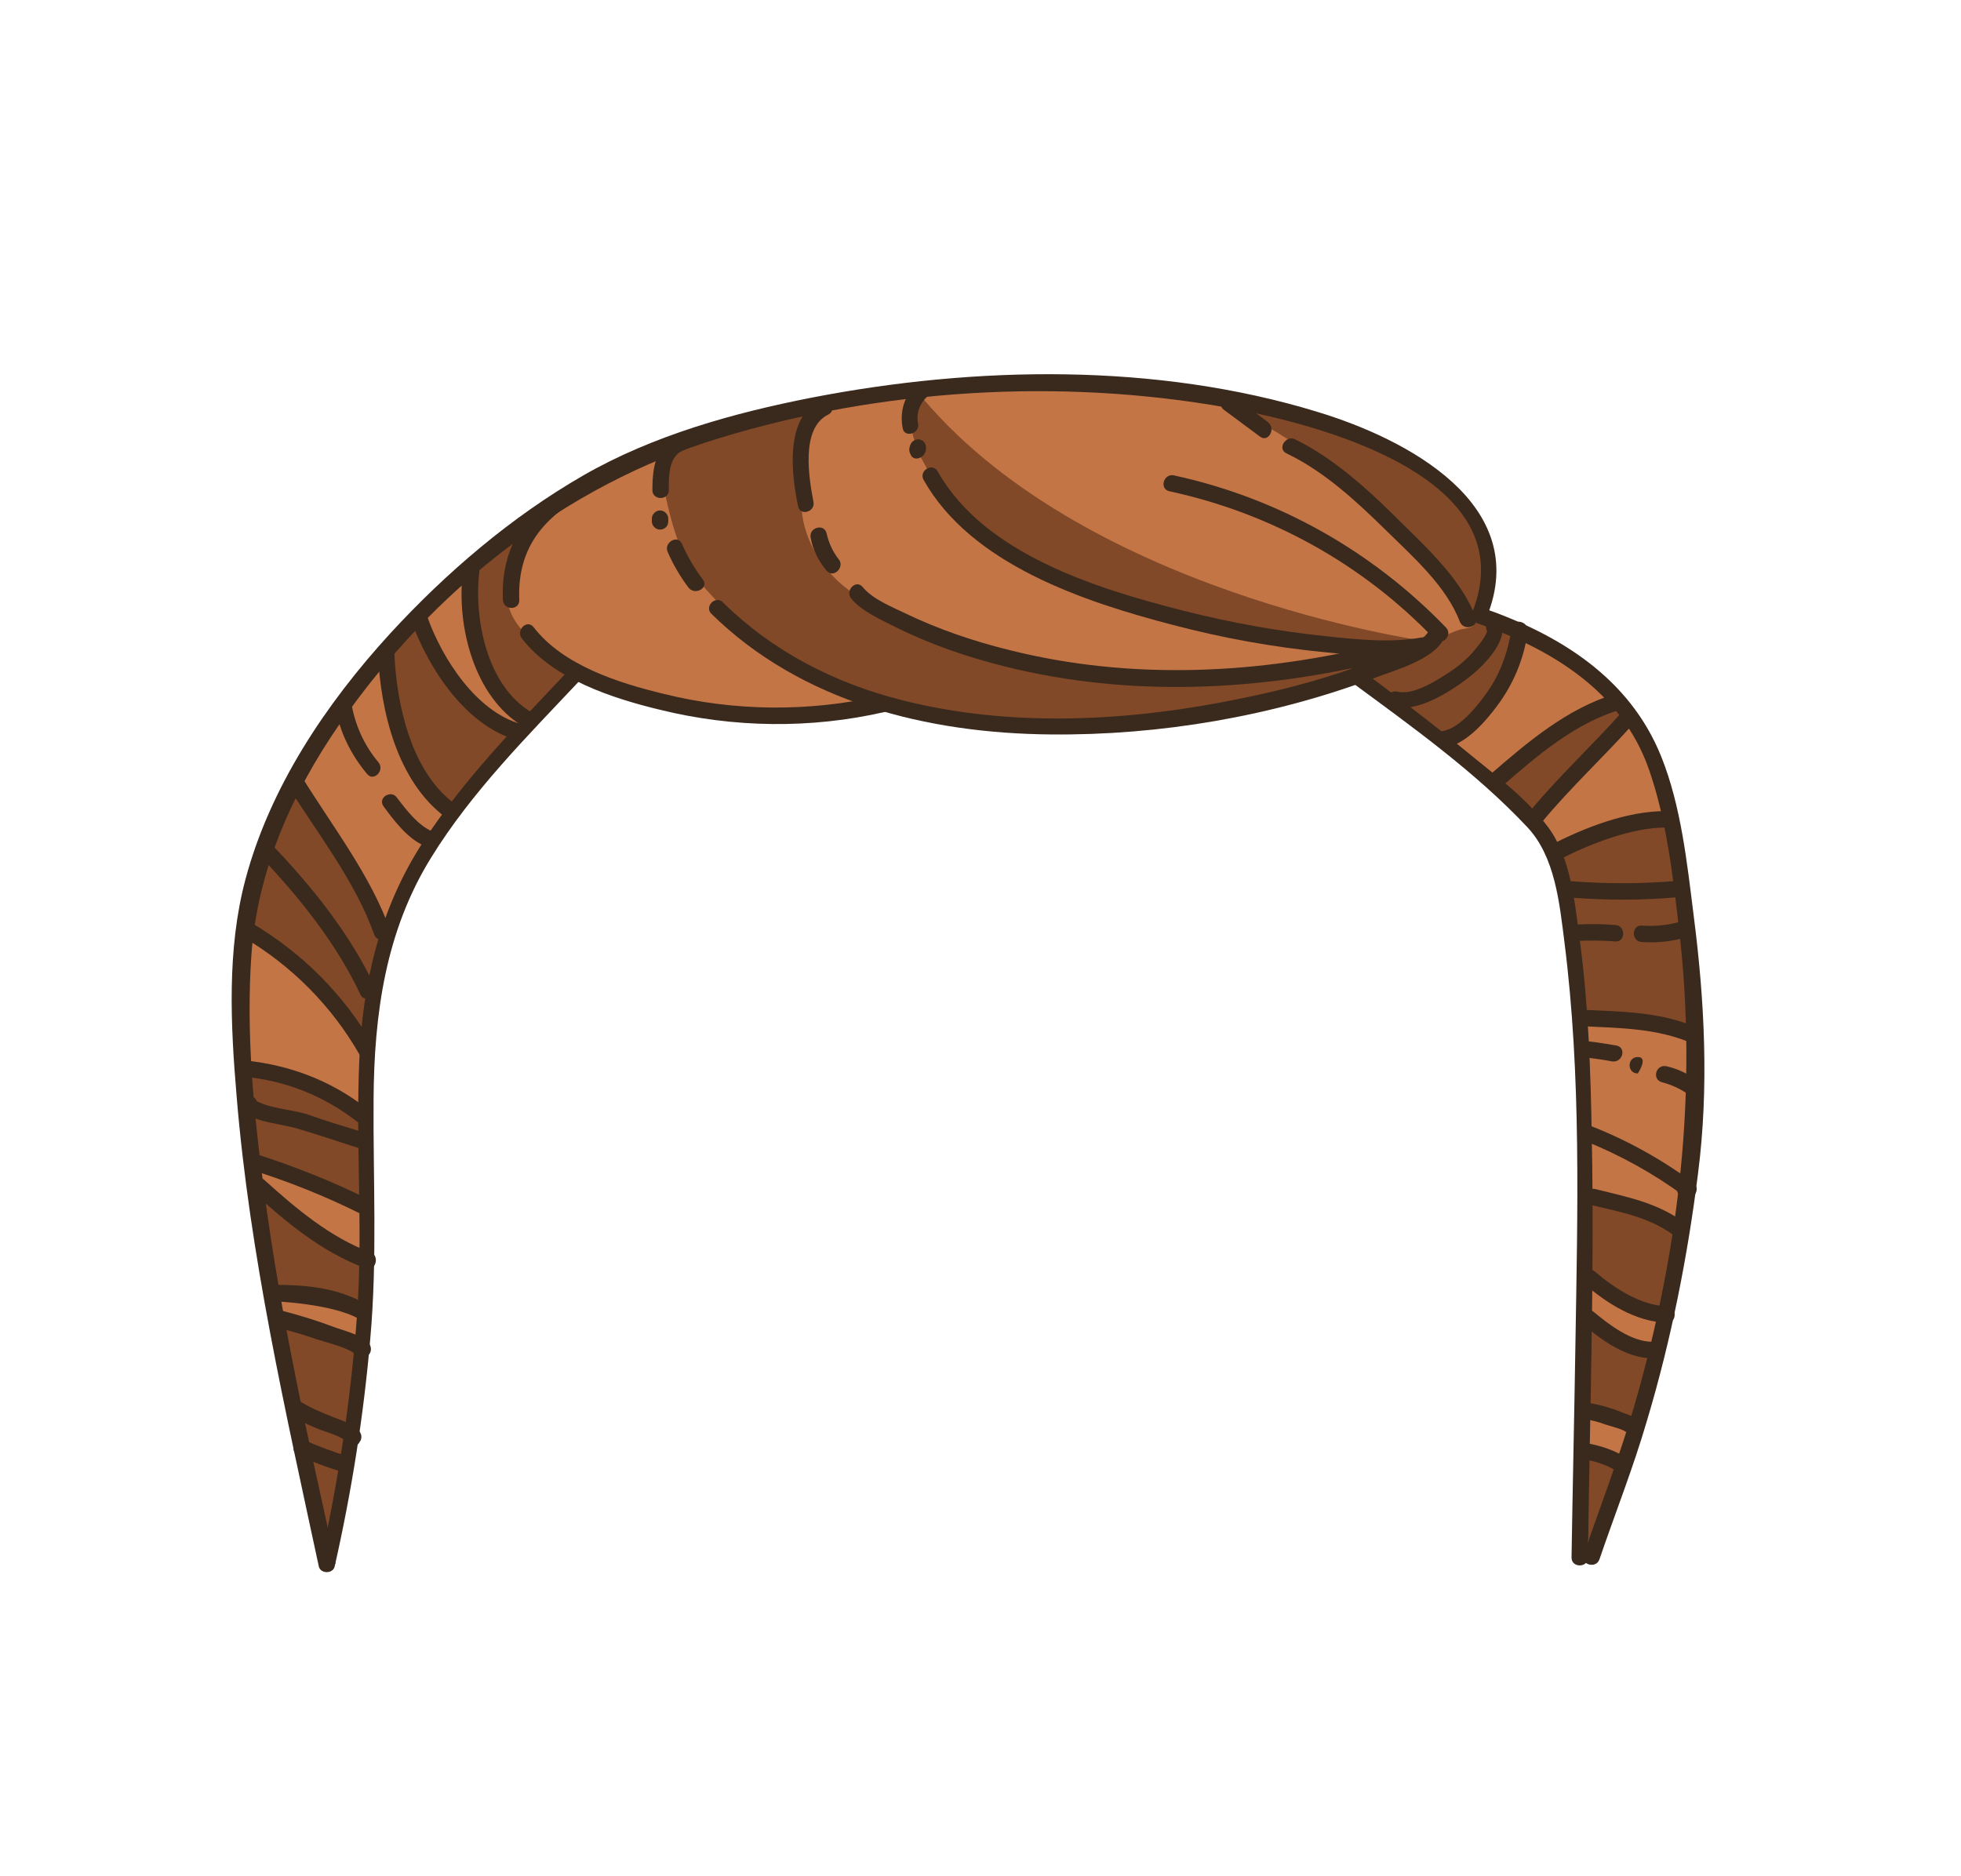 <?xml version="1.0" encoding="utf-8"?>
<!-- Generator: Adobe Illustrator 19.2.0, SVG Export Plug-In . SVG Version: 6.00 Build 0)  -->
<svg version="1.1" id="Layer_1" xmlns="http://www.w3.org/2000/svg" xmlns:xlink="http://www.w3.org/1999/xlink" x="0px" y="0px"
	 viewBox="0 0 358 342.5" style="enable-background:new 0 0 358 342.5;" xml:space="preserve">
<style type="text/css">
	.st0{fill:#C47546;}
	.st1{fill:#814927;}
	.st2{fill:#3A291D;}
</style>
<g>
	<path class="st0" d="M289.5,282.9l-0.4,0.3c0.1-7,0.2-14.1,0.4-21c0.1-5.5,0.2-10.9,0.3-16.4l0.1-5.3c0.4-22.6,0.7-46.1-2.1-68.8
		l-0.1-1.1c-0.9-6.9-1.9-15.4-7.2-21c-9-9.6-19.9-17.6-30.5-25.3l-2.1-1.6l-1,0.3c-16.7,5.9-35.3,8.9-53.6,8.9c-0.5,0-0.9,0-1.4,0
		c-10.7-0.1-20.6-1.4-29.6-4l-0.6-0.2l-0.7,0.2c-6.2,1.4-12.6,2.1-19.1,2.1c-7,0-14.1-0.8-20.9-2.5c-5.9-1.4-10.4-3-14.2-4.8
		l-1.3-0.6c0,0-3.2,3.4-4.2,4.5c-8.5,9-17.2,18.2-23.9,29c-9.4,15.2-10.7,32.1-10.8,45.2c0,4.5,0,9,0.1,13.4
		c0.1,5.1,0.1,10.5,0,15.7l0,0.2l0.3,0.2l0.2,0.2v0.1c0,5.3-0.4,9.8-0.7,13.9c0,0.4-0.3,2-0.3,2v0.1l-0.2,0.1c-0.5,5-1.2,10-1.9,15
		l-0.1,0.5l0.1,0.3l-0.2,0.3l-0.1,0.4c-1,6.9-2.3,13.7-3.7,20.4l-1.1-5.2c-1-4.4-1.9-8.8-2.9-13.2l-0.1-0.6l-0.1-0.1l0-0.1l-0.1-0.5
		c-3.3-15.3-6.9-33.4-9-51.5l0.2-0.2l0.2-0.1V212l-0.2-0.1c-0.5-4.1-1-7.9-1.3-11.6c-1-12.2-1.8-26.3,1.5-38.9
		c2.8-10.6,8.2-21.4,16-32l0.1-0.1l0-0.1l0.1-0.1l0.1-0.1c2.9-3.9,6.1-7.8,9.6-11.6c10.9-11.9,22.6-21.5,34.8-28.5
		c10.6-6.1,23.7-10.6,41.1-14c14.4-2.8,28.8-4.3,42.7-4.3c17.5,0,33.9,2.3,48.6,6.8c6.9,2.1,23.7,8.3,29.4,19.4
		c2.2,4.4,2.4,9.2,0.7,14.2l-0.7,1.9l1.9,0.7c1.7,0.6,3.5,1.3,5.1,2l0.4,0.2l0.3,0l0.2,0.2l0.4,0.2c12.1,5.6,19.9,13.1,23.8,23
		c3.2,8.1,4.3,17.3,5.4,26.2l0.3,2.3c2.3,18.2,2.5,33,0.8,46.5c-0.1,0.6-0.2,1.2-0.3,1.9l-0.2,1.2l0,0.1l0,0.1l0,0.2
		c-1,7.5-2.3,14.9-3.9,21.9l-0.1,0.4l0,0.2l-0.1,0.2l-0.1,0.4c-1.4,6.3-3,12.5-4.7,18.2c-1.7,5.6-3.7,11.2-5.6,16.6
		c-1,2.7-1.9,5.4-2.9,8.1L289.5,282.9z"/>
	<g>
		<path class="st1" d="M65.2,188c-4.9-7.4-11.4-13.6-19.2-18.3l-0.6-0.3l0.1-0.7c0.6-3.7,1.4-7.4,2.6-11l0.5-1.6l1.2,1.3
			c7.8,8.4,13.3,16.2,16.9,23.8c0.1,0.2,0.2,0.2,0.2,0.2l1,0.2l-0.2,1c-0.3,1.7-0.5,3.4-0.7,5.1l-0.3,2.8L65.2,188z"/>
		<path class="st1" d="M81.9,147.1c-9-7.1-10.6-21.7-10.9-27.7l0-0.4l0.3-0.3c1.3-1.5,2.6-2.9,3.9-4.3l1.1-1.1l0.6,1.4
			c3.7,9.1,9.7,16.1,16.1,18.7l1.3,0.5l-1,1.1c-4,4.4-7.1,8.1-9.9,11.8l-0.6,0.8L81.9,147.1z"/>
		<path class="st1" d="M66.6,178.6c-3.7-7.4-9.4-14.9-17.2-23.2L49,155l0.2-0.6c1.1-3,2.4-6,3.9-9.1l0.8-1.6l1,1.5
			c1,1.5,2,3.1,3,4.6c4.3,6.5,8.8,13.2,11.4,20.5c0.1,0.2,0.1,0.2,0.3,0.3l0.8,0.4l-0.2,0.8c-0.6,2.2-1.2,4.4-1.7,6.6l-0.6,2.8
			L66.6,178.6z"/>
		<path class="st1" d="M61.9,266.5c-1.9-0.6-3.9-1.4-5.7-2.2l-0.5-0.2c0,0-0.7-3.3-0.9-4.1l-0.4-2l1.8,0.9c0.7,0.3,1.4,0.7,2.1,0.9
			c0.3,0.1,0.7,0.3,1.1,0.4c1.2,0.4,2.7,0.9,3.7,1.7l0.5,0.4l-0.1,0.6c-0.1,0.6-0.2,1.3-0.3,1.9l-0.3,2L61.9,266.5z"/>
		<path class="st1" d="M65.1,219.1c-5.9-2.8-11.9-5.2-18-7.2l-0.6-0.2l-0.1-0.6c-0.3-2.2-0.5-4.5-0.7-6.7l-0.2-1.6l1.5,0.5
			c1.3,0.5,2.8,0.8,4.3,1.1c1.2,0.2,2.3,0.5,3.3,0.8c3.2,1,6.5,2,9.7,3.1l1.2,0.4l0.8,0.2l0,0.7c0,1.8,0.1,3.5,0.1,5.3l0.1,4.9
			L65.1,219.1z"/>
		<path class="st1" d="M58.9,278.6c-0.8-3.8-1.7-7.6-2.5-11.5l-0.4-1.8l1.7,0.7c1.5,0.6,2.9,1.1,4.3,1.6l0.8,0.3l-0.1,0.9
			c-0.5,3.2-1.2,6.5-1.9,9.9L58.9,278.6z"/>
		<path class="st1" d="M65.1,207.4c-1-0.3-1.9-0.6-2.9-0.9c-2-0.6-4-1.2-6-1.9c-1-0.4-2.3-0.6-3.7-0.9c-2.1-0.4-4.4-0.8-6.1-1.8
			l-0.3-0.2l-0.1-0.4c0-0.1-0.1-0.2-0.2-0.2l-0.4-0.3l0-0.5c-0.1-1.2-0.2-2.4-0.3-3.5l-0.1-1.2l1.2,0.2c7.1,0.9,13.7,3.7,19.6,8.1
			l0.5,0.3l0.1,0.6l0,2.9L65.1,207.4z"/>
		<path class="st1" d="M64.9,238.3c-4.8-2.3-9.8-2.7-14-2.7l-0.8,0l-0.1-0.8c-0.8-4.8-1.6-9.7-2.3-14.8l-0.4-2.7l2,1.8
			c4.8,4.2,10.2,8.5,16.7,11.1l0.6,0.3l0,0.7c0,2.1-0.1,4.2-0.2,6.3l-0.1,1.5L64.9,238.3z"/>
		<path class="st1" d="M62.7,260.6c-0.5-0.2-1-0.4-1.5-0.6c-0.3-0.1-0.6-0.2-0.9-0.4l-0.3-0.1c-1.9-0.8-3.7-1.5-5.4-2.6l-0.4-0.2
			l-0.1-0.4c-1.1-5.2-1.9-9.2-2.6-13l-0.3-1.6l1.5,0.4c1.5,0.4,3.4,1,5.4,1.6c0.4,0.1,1,0.3,1.6,0.5c1.9,0.5,4.2,1.2,5.5,2.2
			l0.5,0.3l-0.1,0.6c-0.4,4.2-0.9,8.4-1.5,12.6l-0.2,1.3L62.7,260.6z"/>
		<path class="st1" d="M297.4,259.5c-0.3-0.1-0.6-0.2-0.8-0.3c-0.2-0.1-0.4-0.2-0.6-0.2c-1.7-0.7-3.6-1.3-5.7-1.7l-0.8-0.2l0-0.8
			c0.1-4.3,0.2-8.7,0.2-13l0-2l1.6,1.2c2.3,1.8,5.8,4.2,9.5,4.5l1.2,0.1l-0.3,1.1c-0.8,3.3-1.6,6.2-2.4,9c-0.1,0.4-0.2,0.8-0.4,1.2
			l-0.5,1.6L297.4,259.5z"/>
		<path class="st1" d="M289.1,281c0.1-4.8,0.1-9.6,0.2-14.4l0-1.2l1.2,0.3c1.6,0.4,3.1,0.9,4.6,1.7l0.8,0.4l-0.3,0.8
			c-0.8,2.3-1.6,4.7-2.5,7c-0.7,1.9-1.4,3.8-2.1,5.8L289.1,281z"/>
		<path class="st1" d="M302.8,239.4c-5.1-0.7-9.9-4.4-12.3-6.5c0,0-0.1-0.1-0.2-0.1l-0.6-0.3l0-0.6c0-3.9,0-7.8,0-11.7l0-1.3
			l2.4,0.6c4.8,1.1,9.4,2.2,13.6,5.1l0.5,0.4l-0.1,0.6c-0.7,4.2-1.5,8.6-2.4,13l-0.2,0.9L302.8,239.4z"/>
		<path class="st1" d="M214.7,124.3c-10.7,0-21.1-1.2-30.9-3.7c-7.3-1.8-14-4.2-19.8-7.1l-1-0.5c-2.4-1.2-5.2-2.5-6.8-4.4
			c0,0,0,0,0,0c-5.7-3.6-9.9-10.1-9.9-16.9c0-0.2,0.1-0.3,0.2-0.4c-1.2-6.7-0.9-11.6,0.9-14.6l1.2-2l-2.3,0.5
			c-5.3,1.1-10.4,2.5-15.2,3.9c-2,0.6-4.1,1.3-6.3,2.1l-0.1,0l-0.1,0.1c0,0-0.2,0.1-0.2,0.1c-3,1.2-3.4,4.7-3.4,7.2
			c0.1,0.1,0.2,0.2,0.2,0.4c0.9,4.7,2.2,9.6,4.3,13.9c1.8,3.6,4.6,5.7,7,8.8c0,0,0,0.1,0.1,0.1c8.5,8,19.2,13.7,31.8,16.9
			c8.9,2.3,18.6,3.4,28.8,3.4c10.8,0,22.3-1.3,34.4-3.8c7.3-1.5,13.7-3.3,19.8-5.4l0.2-0.1l0.1-0.1l-0.6-1.9
			C235.9,123.1,225.1,124.3,214.7,124.3z"/>
		<path class="st1" d="M230.5,77.7C230.5,77.7,230.5,77.7,230.5,77.7c2.3,0.7,4,2.4,6.2,3.3c0.4,0.1,0.5,0.5,0.5,0.8
			c6.8,3.5,12.7,9.2,18.3,14.7l0.8,0.8c4.3,4.3,9.3,9.2,11.8,14.7l0.3,0.7c0.1-0.1,0.2-0.2,0.3-0.2c0.3-0.1,0.6-0.3,0.9-0.4
			c0.1-0.1,0.2-0.1,0.3-0.1l0-0.1c2.3-5.9,2-11.3-0.6-16.2c-6.7-12.4-27.8-18.6-39.8-21.1l-0.8,1.8l0.3,0.2
			C229.4,76.8,230,77.2,230.5,77.7z"/>
		<path class="st1" d="M272.3,114.7c0-0.1-0.1-0.2,0-0.2l0-0.7l-1-0.4c-0.3-0.1-0.6-0.2-0.8-0.3c-0.1,0.1-0.1,0.2-0.3,0.2
			c-0.4,0.2-0.7,0.4-1.1,0.5c0,0.3-0.2,0.6-0.5,0.7c-0.8,0.3-1.7,0.3-2.5,0.6c-0.9,0.3-1.7,0.7-2.6,1.1c-0.2,0.1-0.5,0.1-0.7,0
			l-0.3,0.1l-0.2,0.3c-1.8,2.7-6.5,4.3-10,5.6c-0.7,0.2-1.3,0.5-2,0.7l-1.7,0.6l1.5,1.1c1.1,0.8,2.3,1.7,3.4,2.5l0.5,0.4l0.5-0.2
			c0.1,0,0.1,0,0.2,0c0,0,0.1,0,0.1,0c0.4,0.1,0.8,0.1,1.2,0.1c3.3,0,7.2-2.6,9.5-4.2c1.5-1,2.8-2.1,3.8-3.2
			c0.8-0.9,2.8-3.3,3.1-4.7l0.1-0.3L272.3,114.7z"/>
		<path class="st1" d="M96,116c-0.1-0.1-0.1-0.2-0.1-0.4c-1.9-1.7-3.2-4.3-3.4-6.7c0-0.3,0.1-0.5,0.3-0.6c0-3.2,0.6-6,1.8-8.6
			l-1.5-1.2c-2.1,1.6-4.2,3.2-6.2,4.9l-0.4,0.4l0,0.5c-1.1,9.1,1.5,21.3,9.7,26.4l0.7,0.4l0.6-0.6c1.3-1.4,2.7-2.9,4-4.3l3.1-3.3
			l-1.1-0.6C100.4,120.5,97.9,118.3,96,116z"/>
		<path class="st1" d="M279.1,148.1c-1.4-1.4-2.9-2.9-4.8-4.5l-0.9-0.8l0.9-0.8c6.7-5.8,12.9-10.9,20.5-13.3l0.6-0.2l0.6,0.7
			c0.1,0.2,0.3,0.3,0.4,0.5l0.5,0.7l-0.6,0.6c-2.1,2.3-4.3,4.6-6.4,6.7c-3.1,3.3-6.4,6.6-9.4,10.2l-0.7,0.9L279.1,148.1z"/>
		<path class="st1" d="M262.8,134.3c-1.9-1.5-3.7-3-5.6-4.4l-1.8-1.3l2.2-0.4c3.7-0.7,7.7-3.5,9.8-5.1c2.6-2,5.5-5,5.9-7.7l0.2-1.2
			l1.1,0.5c0.5,0.2,1,0.4,1.5,0.7l0.7,0.3l-0.2,0.8c-0.7,3.6-2,6.8-3.8,9.7c-1.5,2.3-5.4,7.7-9.4,8.5l-0.4,0.1L262.8,134.3z"/>
		<path class="st1" d="M307.5,187.9c-5-1.8-10.5-2.1-15.8-2.3l-2.7-0.1l-0.1-0.9c-0.3-4.5-0.7-8.6-1.2-12.6l-0.1-1.1l1.1,0
			c0.7,0,1.4,0.2,2.2,0.2c1.4,0,2.8,0.4,4.2,0.4c0,0,0,0,0,0c0.1,0,0.3-0.3,0.3-0.6c0-0.1,0-0.7-0.5-0.8c-1.3-0.1-2.7-0.2-4.1-0.2
			c-0.8,0-1.6,0-2.4,0l-0.9,0l-0.1-0.9c-0.2-1.3-0.4-3.1-0.7-4.8l-0.2-1.3l1.3,0.1c2.8,0.2,5.7,0.3,8.5,0.3c3.2,0,6.5-0.1,9.7-0.4
			l1-0.1l0.1,1c0.2,1.5,0.4,3,0.5,4.5l0.1,0.9l-0.8,0.2c-1.8,0.5-3.7,1-5.5,1c-0.5,0-1,0.2-1.5,0.2c0,0,0,0,0,0
			c-0.1,0-0.3-0.2-0.3,0.1c0,0.1,0,0.5,0.5,0.5c0.5,0,1,0,1.4,0c1.7,0,3.5-0.2,5.3-0.7l1.1-0.3l0.1,1.1c0.6,5.2,0.9,10.5,1.1,15.6
			l0,1.5L307.5,187.9z"/>
		<path class="st1" d="M295.9,162.3c-3,0-6.1-0.1-9.1-0.3l-0.7-0.1l-0.2-0.7c-0.3-1.5-0.7-2.9-1.2-4.2l-0.3-0.8l0.8-0.4
			c6.9-3.6,13-5.4,18.6-5.6l0.9,0l0.2,0.8c0.6,2.8,1.1,6,1.6,9.8l0.1,1l-1,0.1C302.4,162.1,299.1,162.3,295.9,162.3L295.9,162.3z"/>
		<path class="st1" d="M259.9,117l-5.8,1.3l-22.3-2l-28.5-7l-25.1-12l-8.3-10.5l-2.5-4.6l-1.2-4.5c0,0,0-7.8,1-6.5
			C196.9,108.2,259.9,117,259.9,117z"/>
	</g>
	<g>
		<g>
			<path class="st2" d="M103.9,122.3c-9.4,10-19.2,19.9-26.7,31.5c-7.8,12-11,25.5-11.6,39.7c-0.7,15.4,0.7,30.9-0.4,46.3
				c-1.1,15.4-3.4,30.7-6.8,45.7c1,0,1.9,0,2.9,0c-4.9-22-10.1-45.2-13.1-68.2c-1.9-14.2-3.3-28.7-2.3-43
				c1.1-15.4,7.4-29.5,16.1-42.1c16.8-24.2,41-43.6,69.3-52.2c29.5-9,62.2-11,92.6-5.6c16.8,3,54.9,12.8,44.8,37.6
				c-0.3,0.8,0.4,1.6,1,1.8c13.5,4.7,26.3,12.4,31.3,26.6c3.2,9.1,4.4,19.4,5.5,29c3.5,29.7,0.1,58.9-8.2,87.5
				c-2.7,9.2-6.1,18-9.2,27c-0.6,1.8,2.3,2.6,2.9,0.8c2.9-8.5,6.2-16.8,8.7-25.4c4.4-14.7,7.4-29.9,9.3-45.1c2-15.6,1.2-31.5-0.8-47
				c-1.2-9.6-2.3-20-5.9-29c-5.8-14.5-18.7-22.4-32.9-27.3c0.3,0.6,0.7,1.2,1,1.8c8.4-20.6-14.7-32.6-30.9-37.5
				c-29.4-9-62.4-8.4-92.3-2.6c-14.3,2.8-29,6.9-41.7,14.2c-13.2,7.6-25.1,17.8-35.3,28.9c-11.7,12.8-21.9,28-26.4,44.9
				c-3.4,12.8-2.7,26.6-1.6,39.6c2.4,29,8.9,57.4,15,85.8c0.3,1.4,2.6,1.4,2.9,0c3.1-13.7,5.3-27.6,6.5-41.6
				c1.3-14.6,0.5-29.1,0.6-43.7c0.1-15.6,2.2-30.7,10.5-44.1c7.4-12,17.5-22.1,27.1-32.3C107.3,123,105.2,120.9,103.9,122.3
				L103.9,122.3z"/>
		</g>
		<g>
			<path class="st2" d="M246.8,124.6c11,8.1,22.6,16.4,32,26.4c5.1,5.4,5.9,13.9,6.8,21c3.1,24.4,2.4,49.3,2,73.9
				c-0.2,12.8-0.5,25.7-0.7,38.5c0,1.9,3,1.9,3,0c0.3-25.5,1.2-51,0.7-76.5c-0.2-12.1-0.6-24.3-2.2-36.3c-0.9-6.7-1.6-15-5.8-20.6
				c-4.1-5.5-10.2-9.9-15.4-14.2c-6.2-5.1-12.6-9.9-19-14.7C246.8,120.9,245.3,123.5,246.8,124.6L246.8,124.6z"/>
		</g>
		<g>
			<path class="st2" d="M260.9,115.1c-1.5,2.9-7.9,4.6-10.6,5.7c-7.5,2.9-15.3,5-23.1,6.6c-20.4,4.3-42.4,5.6-62.7,0.4
				c-12.2-3.1-23.5-8.9-32.5-17.8c-1.4-1.4-3.5,0.8-2.1,2.1c16.4,16.1,39.4,21.8,61.9,22c19.9,0.2,40.5-3.3,59.1-10.3
				c3.6-1.4,10.8-3.3,12.7-7.2C264.4,114.8,261.8,113.3,260.9,115.1L260.9,115.1z"/>
		</g>
		<g>
			<path class="st2" d="M160.6,127.1c-13,2.9-26.5,2.8-39.4-0.4c-8.3-2-18.4-5.2-23.8-12.2c-1.2-1.5-3.3,0.6-2.1,2.1
				c5.7,7.4,16.5,10.9,25.2,13c13.4,3.3,27.5,3.5,41,0.4C163.3,129.6,162.5,126.7,160.6,127.1L160.6,127.1z"/>
		</g>
		<g>
			<path class="st2" d="M259.5,116.4c-5.5,1-11.5,0.4-17.1-0.2c-8.9-0.9-17.7-2.5-26.4-4.7c-15.7-4-36.3-10.3-44.8-25.4
				c-0.9-1.7-3.5-0.2-2.6,1.5c8.7,15.5,29.4,22.3,45.5,26.5c9.1,2.4,18.5,4.1,27.9,5c6,0.6,12.4,1.3,18.3,0.1
				C262.2,118.9,261.4,116,259.5,116.4L259.5,116.4z"/>
		</g>
		<g>
			<path class="st2" d="M264,114.6c-13.5-14-30.7-23.7-49.7-27.8c-1.9-0.4-2.7,2.5-0.8,2.9c18.5,4,35.3,13.3,48.4,27
				C263.2,118.1,265.3,116,264,114.6L264,114.6z"/>
		</g>
		<g>
			<path class="st2" d="M269.4,112.7c-2.5-6.6-8.4-12.2-13.3-17c-5.8-5.8-12.3-11.9-19.7-15.5c-1.7-0.8-3.3,1.8-1.5,2.6
				c6.9,3.3,12.8,8.8,18.2,14.1c4.8,4.7,11,10.2,13.4,16.6C267.2,115.3,270.1,114.5,269.4,112.7L269.4,112.7z"/>
		</g>
		<g>
			<path class="st2" d="M94.8,109.5c-0.4-10,5-15.7,13.6-20c1.7-0.9,0.2-3.5-1.5-2.6c-9.6,4.8-15.5,11.5-15.1,22.6
				C91.9,111.5,94.9,111.5,94.8,109.5L94.8,109.5z"/>
		</g>
		<g>
			<path class="st2" d="M128.3,105.8c-1.5-2-2.8-4.2-3.8-6.5c-0.8-1.8-3.4-0.2-2.6,1.5c1,2.3,2.3,4.5,3.8,6.5
				C126.9,108.8,129.5,107.3,128.3,105.8L128.3,105.8z"/>
		</g>
		<g>
			<path class="st2" d="M122,95.2c0-0.2,0-0.3,0-0.5c0-0.8-0.7-1.5-1.5-1.5c-0.8,0-1.5,0.7-1.5,1.5c0,0.2,0,0.3,0,0.5
				c0,0.8,0.7,1.5,1.5,1.5C121.3,96.7,122,96.1,122,95.2L122,95.2z"/>
		</g>
		<g>
			<path class="st2" d="M122.1,89.5c0-2.5-0.1-6.2,2.7-7.3c1.8-0.7,1-3.6-0.8-2.9c-4.3,1.7-4.9,6.1-4.9,10.2
				C119.1,91.4,122.1,91.4,122.1,89.5L122.1,89.5z"/>
		</g>
		<g>
			<path class="st2" d="M168.1,83.5c0.8-0.4,1.1-1.4,0.9-2.2c-0.2-0.8-1.1-1.3-1.8-1c-0.8,0.2-1.3,1.1-1,1.8c0-0.1,0-0.1,0-0.2
				c0.1-0.3,0.1-0.5,0.2-0.8c0.1-0.1,0.2-0.2,0.3-0.3c-0.7,0.3-0.9,1.4-0.5,2.1C166.5,83.8,167.4,83.9,168.1,83.5L168.1,83.5z"/>
		</g>
		<g>
			<path class="st2" d="M167.6,77.3c-0.4-1.9,0.4-3.8,1.8-5c1.4-1.3-0.7-3.4-2.1-2.1c-2.2,2-3.1,5-2.5,8
				C165.1,80,168,79.2,167.6,77.3L167.6,77.3z"/>
		</g>
		<g>
			<path class="st2" d="M231.5,77.1c-2.2-1.7-4.4-3.3-6.6-4.9c-1.5-1.2-3,1.4-1.5,2.6c2.2,1.6,4.4,3.3,6.6,4.9
				C231.5,80.9,233,78.3,231.5,77.1L231.5,77.1z"/>
		</g>
		<g>
			<path class="st2" d="M84.5,104.4c-1.2,9.8,2,22.9,11.1,28.3c1.7,1,3.2-1.6,1.5-2.6c-8.2-4.8-10.6-17-9.6-25.7
				C87.7,102.5,84.7,102.5,84.5,104.4L84.5,104.4z"/>
		</g>
		<g>
			<path class="st2" d="M75.1,113.4c3.1,8.6,9.9,19.1,19.2,21.7c1.9,0.5,2.7-2.4,0.8-2.9c-8.2-2.3-14.4-12-17.1-19.6
				C77.4,110.8,74.5,111.6,75.1,113.4L75.1,113.4z"/>
		</g>
		<g>
			<path class="st2" d="M69,119.4c0.5,10.5,3.5,23.2,12.3,29.8c1.5,1.2,3-1.4,1.5-2.6c-7.8-5.9-10.4-18.1-10.8-27.2
				C71.9,117.4,68.9,117.4,69,119.4L69,119.4z"/>
		</g>
		<g>
			<path class="st2" d="M61.2,129c0.8,4.6,2.8,8.7,5.8,12.3c1.2,1.5,3.3-0.6,2.1-2.1c-2.7-3.2-4.3-6.9-5-11
				C63.8,126.3,60.9,127.1,61.2,129L61.2,129z"/>
		</g>
		<g>
			<path class="st2" d="M70,147.2c1.9,2.6,4.4,5.9,7.4,7.2c1.8,0.8,3.3-1.8,1.5-2.6c-2.6-1.1-4.7-3.9-6.4-6.1
				C71.5,144.1,68.9,145.6,70,147.2L70,147.2z"/>
		</g>
		<g>
			<path class="st2" d="M52.6,143.6c5.4,8.6,12.3,17.4,15.7,27c0.6,1.8,3.5,1,2.9-0.8c-3.5-9.9-10.5-18.9-16-27.8
				C54.2,140.4,51.6,141.9,52.6,143.6L52.6,143.6z"/>
		</g>
		<g>
			<path class="st2" d="M47.5,156.3c7.1,7.5,13.9,15.9,18.3,25.3c0.8,1.7,3.4,0.2,2.6-1.5c-4.5-9.6-11.5-18.3-18.8-25.9
				C48.2,152.8,46.1,154.9,47.5,156.3L47.5,156.3z"/>
		</g>
		<g>
			<path class="st2" d="M44.4,171.1c8.8,5.2,16.1,12.5,21.2,21.4c1,1.7,3.6,0.2,2.6-1.5c-5.4-9.4-13-17-22.3-22.5
				C44.3,167.5,42.8,170.1,44.4,171.1L44.4,171.1z"/>
		</g>
		<g>
			<path class="st2" d="M66.7,202.2c-6.5-5-14-7.8-22.2-8.6c-1.9-0.2-1.9,2.8,0,3c7.7,0.7,14.6,3.5,20.7,8.2
				C66.7,206,68.2,203.4,66.7,202.2L66.7,202.2z"/>
		</g>
		<g>
			<path class="st2" d="M45.5,200.1c-0.1,0-0.1,0-0.2,0c-0.7,0-1.2,0.5-1.4,1.1c0,0.1-0.1,0.1-0.1,0.2c-0.3,0.7,0.2,1.3,0.7,1.7
				c2.5,1.9,7,2.1,9.9,3c3.7,1.1,7.3,2.3,11,3.5c1.8,0.6,2.6-2.3,0.8-2.9c-3.2-1-6.4-1.9-9.7-3.1c-3-1.1-7.9-1.1-10.5-3.1
				c0.2,0.6,0.5,1.1,0.7,1.7c0-0.1,0.1-0.1,0.1-0.2c-0.5,0.4-1,0.7-1.4,1.1c0.1,0,0.1,0,0.2,0C47.5,203.2,47.5,200.2,45.5,200.1
				L45.5,200.1z"/>
		</g>
		<g>
			<path class="st2" d="M67.5,219.1c-6.8-3.4-13.9-6.2-21.1-8.5c-1.8-0.6-2.6,2.3-0.8,2.9c7,2.2,13.8,4.9,20.4,8.2
				C67.7,222.6,69.3,220,67.5,219.1L67.5,219.1z"/>
		</g>
		<g>
			<path class="st2" d="M46,217.5c6.3,5.7,12.7,11.1,20.8,14.1c1.5,0.6,2.3-1.5,1.5-2.5c-0.1-0.1-0.2-0.2-0.3-0.3
				c-1.3-1.5-3.4,0.7-2.1,2.1c0.1,0.1,0.2,0.2,0.3,0.3c0.5-0.8,1-1.7,1.5-2.5c-7.5-2.8-13.6-8-19.5-13.3
				C46.7,214.1,44.5,216.2,46,217.5L46,217.5z"/>
		</g>
		<g>
			<path class="st2" d="M50,237.6c0,0,10.6,0.4,15.5,3.2c1.7,1,3.2-1.6,1.5-2.6c-5.4-3.1-11-3.6-17-3.6C48,234.6,48,237.6,50,237.6
				C50,237.6,48,237.6,50,237.6z"/>
		</g>
		<g>
			<path class="st2" d="M51,242.5c2.3,0.6,4.5,1.2,6.7,2c1.8,0.6,6.2,1.6,7.4,3c0.1-0.8,0.2-1.6,0.3-2.4c0,0-0.1,0-0.1,0.1
				c0.7,0.2,1.4,0.4,2.1,0.5c0,0,0-0.1,0-0.1c-1-1.7-3.6-0.2-2.6,1.5c0,0,0,0.1,0,0.1c0.4,0.7,1.3,0.9,2.1,0.5c0,0,0.1,0,0.1-0.1
				c0.9-0.5,0.9-1.7,0.3-2.4c-1.3-1.5-4.8-2.3-6.6-3c-2.9-1.1-5.9-2-8.9-2.8C49.9,239.1,49.1,242,51,242.5L51,242.5z"/>
		</g>
		<g>
			<path class="st2" d="M65.7,263.2c0,0,0-0.1,0.1-0.1c0.3-0.7,0.2-1.2-0.2-1.8c-1-1.3-3.4-2-4.9-2.6c-2.2-0.9-4.2-1.7-6.2-3
				c-1.6-1.1-3.1,1.5-1.5,2.6c1.6,1.1,3.3,1.9,5.1,2.6c1.4,0.6,4.4,1.3,5.4,2.6c-0.1-0.6-0.2-1.2-0.2-1.8c0,0,0,0.1-0.1,0.1
				C62.3,263.5,64.9,265,65.7,263.2L65.7,263.2z"/>
		</g>
		<g>
			<path class="st2" d="M63.1,265.8c-2.5-0.8-4.9-1.7-7.2-2.7c-1.7-0.8-3.3,1.8-1.5,2.6c2.6,1.2,5.2,2.2,7.9,3
				C64.2,269.3,65,266.4,63.1,265.8L63.1,265.8z"/>
		</g>
		<g>
			<path class="st2" d="M254.3,129.1c4.5,1,10.3-2.7,13.7-5.3c2.6-2,6.9-6.2,6.3-9.8c-0.2-1-1.4-1.3-2.2-0.9c0,0-0.1,0-0.1,0.1
				c-0.7,0.4-0.9,1.3-0.5,2.1c0,0,0,0,0,0.1c0.9,1.7,3.5,0.2,2.6-1.5c0,0,0,0,0-0.1c-0.2,0.7-0.4,1.4-0.5,2.1c0,0,0.1,0,0.1-0.1
				c-0.7-0.3-1.5-0.6-2.2-0.9c0.2,1-2.3,3.8-2.8,4.4c-1.1,1.2-2.3,2.2-3.6,3.1c-2.4,1.6-6.9,4.6-9.9,3.9
				C253.2,125.8,252.4,128.7,254.3,129.1L254.3,129.1z"/>
		</g>
		<g>
			<path class="st2" d="M264.1,136.4c3.6-0.6,7.2-4.8,9.2-7.5c3-4,4.9-8.6,5.6-13.5c0.3-1.9-2.6-2.7-2.9-0.8
				c-0.6,3.9-1.8,7.6-3.9,10.9c-1.8,2.7-5.4,7.5-8.8,8C261.4,133.8,262.2,136.7,264.1,136.4L264.1,136.4z"/>
		</g>
		<g>
			<path class="st2" d="M274.4,143.4c6.3-5.5,13.1-11.3,21.3-13.8c1.8-0.5,1.1-3.4-0.8-2.9c-8.7,2.6-15.9,8.7-22.6,14.5
				C270.8,142.5,272.9,144.6,274.4,143.4L274.4,143.4z"/>
		</g>
		<g>
			<path class="st2" d="M281.5,150.1c5.3-6.4,11.4-12,16.9-18.2c1.3-1.4-0.8-3.6-2.1-2.1c-5.5,6.2-11.6,11.8-16.9,18.2
				C278.2,149.4,280.3,151.5,281.5,150.1L281.5,150.1z"/>
		</g>
		<g>
			<path class="st2" d="M284.8,156.9c5.6-2.9,13.2-5.8,19.2-5.8c2,0,2-3,0-3c-7,0-14.7,3-20.9,6.2
				C281.4,155.2,283.1,157.8,284.8,156.9L284.8,156.9z"/>
		</g>
		<g>
			<path class="st2" d="M286.9,163.9c6.5,0.5,13.1,0.5,19.6-0.1c1.9-0.2,1.9-3.2,0-3c-6.5,0.6-13.1,0.6-19.6,0.1
				C284.9,160.8,284.9,163.8,286.9,163.9L286.9,163.9z"/>
		</g>
		<g>
			<path class="st2" d="M287.9,171.8c2.3-0.1,4.7-0.1,7,0.1c1.9,0.1,1.9-2.9,0-3c-2.3-0.2-4.7-0.2-7-0.1
				C285.9,168.9,285.9,171.9,287.9,171.8L287.9,171.8z"/>
		</g>
		<g>
			<path class="st2" d="M299.7,172c2.8,0.2,5.6-0.1,8.2-0.9c1.8-0.6,1.1-3.5-0.8-2.9c-2.4,0.7-4.9,1-7.4,0.8
				C297.8,168.9,297.8,171.9,299.7,172L299.7,172z"/>
		</g>
		<g>
			<path class="st2" d="M289.5,187.4c6.3,0.3,12.7,0.4,18.7,2.8c1.8,0.7,2.6-2.2,0.8-2.9c-6.2-2.5-12.9-2.6-19.5-2.9
				C287.6,184.3,287.6,187.3,289.5,187.4L289.5,187.4z"/>
		</g>
		<g>
			<path class="st2" d="M289.7,193.1c1.5,0.2,3.1,0.4,4.6,0.7c1.9,0.3,2.7-2.5,0.8-2.9c-1.8-0.3-3.6-0.6-5.4-0.8
				c-0.8-0.1-1.5,0.8-1.5,1.5C288.2,192.5,288.9,193,289.7,193.1L289.7,193.1z"/>
		</g>
		<g>
			<path class="st2" d="M299,196c0,0,2-3,0-3S297,196,299,196C299,196,297,196,299,196z"/>
		</g>
		<g>
			<path class="st2" d="M303.4,197.6c1.9,0.5,3.6,1.3,5.2,2.5c0.7,0.5,1.7,0.1,2.1-0.5c0.5-0.8,0.1-1.6-0.5-2.1
				c-1.8-1.3-3.7-2.3-5.9-2.8C302.3,194.2,301.5,197.1,303.4,197.6L303.4,197.6z"/>
		</g>
		<g>
			<path class="st2" d="M289.3,208.3c6.5,2.6,12.6,6,18.2,10.1c0.4-0.9,0.8-1.8,1.2-2.7c-0.2-0.1-0.5-0.1-0.7-0.2
				c-1.9-0.4-2.7,2.5-0.8,2.9c0.2,0.1,0.5,0.1,0.7,0.2c1.7,0.4,2.5-1.8,1.2-2.7c-5.9-4.3-12.2-7.8-18.9-10.4
				C288.3,204.7,287.5,207.6,289.3,208.3L289.3,208.3z"/>
		</g>
		<g>
			<path class="st2" d="M307,222.9c-4.8-3.4-10.2-4.4-15.8-5.8c-1.9-0.4-2.7,2.4-0.8,2.9c5.4,1.3,10.6,2.2,15.1,5.5
				C307.1,226.7,308.6,224.1,307,222.9L307,222.9z"/>
		</g>
		<g>
			<path class="st2" d="M289.1,234.3c4.1,3.6,9.6,7.1,15.2,7.2c1.9,0.1,1.9-2.9,0-3c-4.7-0.1-9.6-3.3-13.1-6.3
				C289.8,230.9,287.6,233,289.1,234.3L289.1,234.3z"/>
		</g>
		<g>
			<path class="st2" d="M288.7,241.6c3.6,3,8.1,6.4,13,6.4c1.9,0,1.9-3,0-3c-3.9,0-7.9-3.1-10.8-5.5
				C289.3,238.2,287.2,240.3,288.7,241.6L288.7,241.6z"/>
		</g>
		<g>
			<path class="st2" d="M289,259c1.4,0.3,2.8,0.6,4.1,1.1c1.2,0.4,3.2,0.8,4.1,1.6c-0.1-0.4-0.3-0.7-0.4-1.1c0,0.1,0,0.2,0,0.2
				c-0.1,1.9,2.9,1.9,3,0c0-1.8-2.1-2.3-3.4-2.8c-2.1-0.9-4.3-1.5-6.6-1.9C287.9,255.7,287.1,258.6,289,259L289,259z"/>
		</g>
		<g>
			<path class="st2" d="M288.8,266.4c2.1,0.3,4.1,0.9,6,2c1.7,0.9,3.2-1.7,1.5-2.6c-2.1-1.2-4.4-1.9-6.7-2.3
				C287.8,263.3,286.9,266.2,288.8,266.4L288.8,266.4z"/>
		</g>
		<g>
			<path class="st2" d="M252.2,117.6c-22.2,5.5-45.6,6.7-67.9,1.1c-6.5-1.6-13-3.8-19-6.7c-2.5-1.2-6-2.6-7.8-4.8
				c-1.2-1.5-3.3,0.6-2.1,2.1c1.9,2.3,5.5,3.9,8.1,5.2c6.4,3.2,13.2,5.5,20,7.2c22.8,5.7,46.7,4.5,69.5-1.1
				C254.9,120,254.1,117.1,252.2,117.6L252.2,117.6z"/>
		</g>
		<g>
			<path class="st2" d="M153.1,102.1c-1.1-1.4-1.8-3-2.2-4.7c-0.4-1.9-3.3-1.1-2.9,0.8c0.4,2.3,1.5,4.3,2.9,6
				C152.2,105.7,154.3,103.5,153.1,102.1L153.1,102.1z"/>
		</g>
		<g>
			<path class="st2" d="M148.5,91.6c-0.8-4.2-2.4-13.4,2.7-15.9c1.7-0.8,0.2-3.4-1.5-2.6c-6.5,3.2-5.2,13.7-4,19.3
				C146,94.3,148.9,93.5,148.5,91.6L148.5,91.6z"/>
		</g>
	</g>
</g>
</svg>
